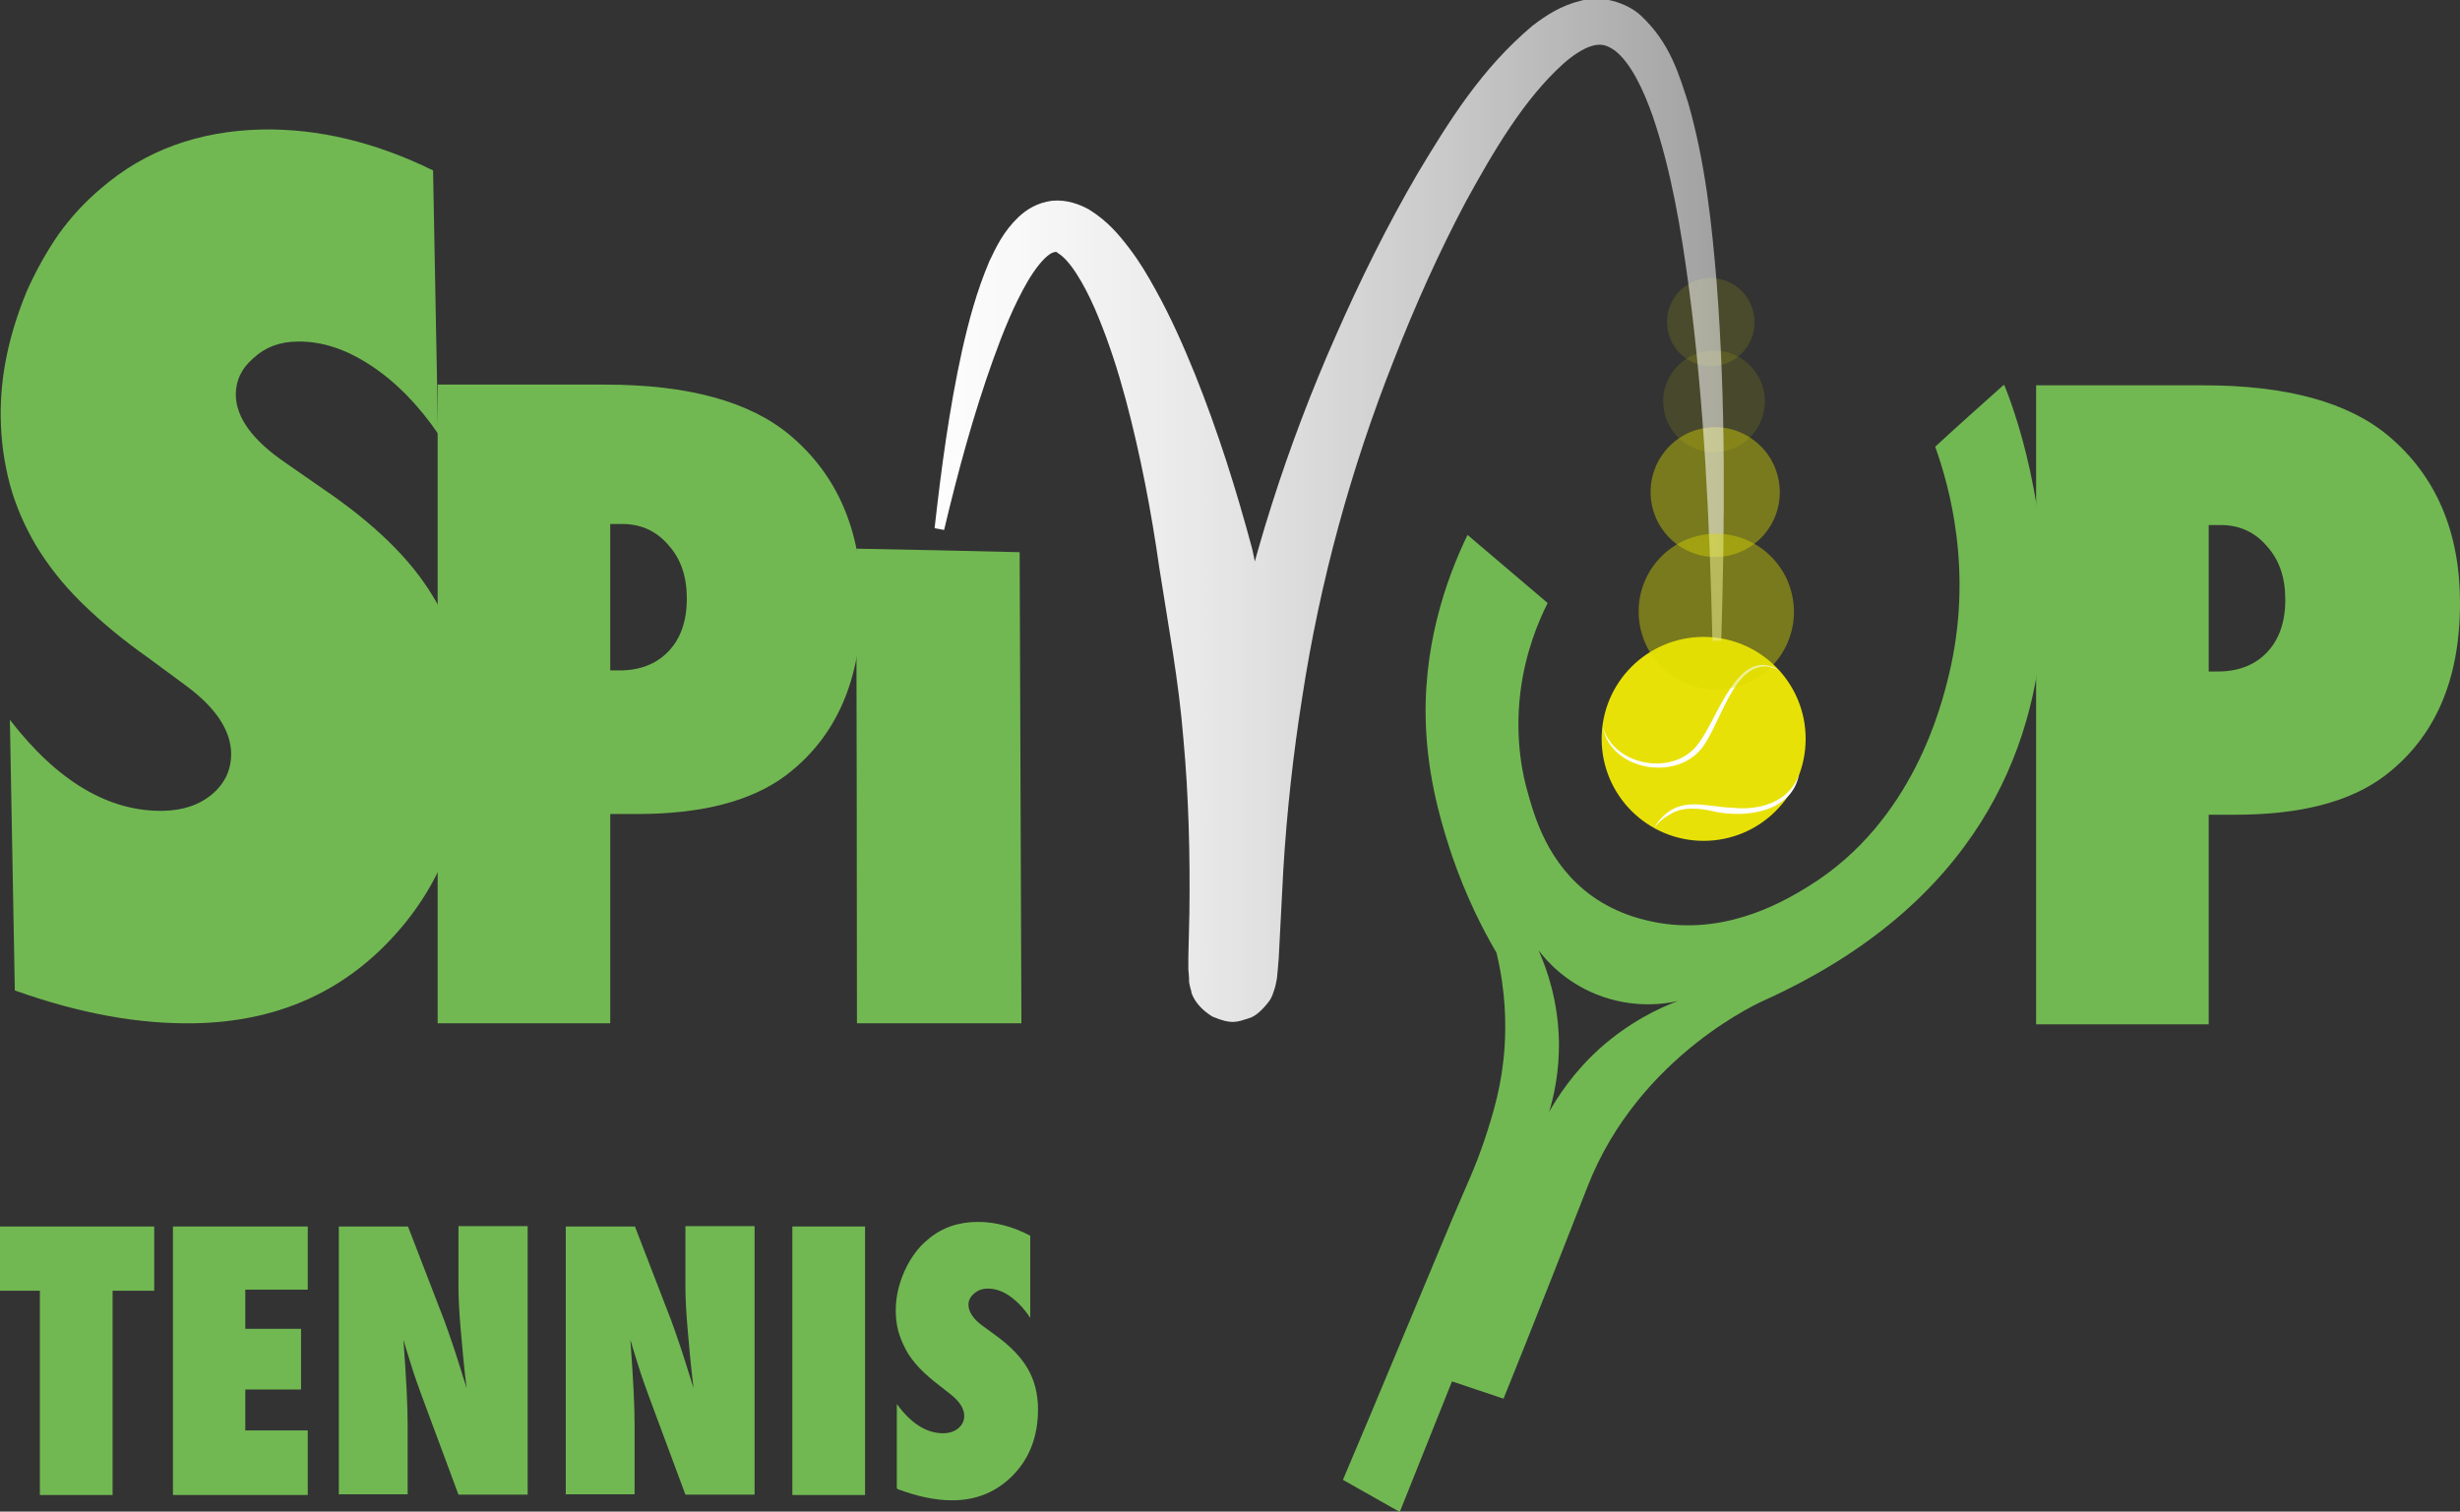 <?xml version="1.0" encoding="UTF-8"?>
<svg id="Livello_2" data-name="Livello 2" xmlns="http://www.w3.org/2000/svg" xmlns:xlink="http://www.w3.org/1999/xlink" viewBox="0 0 69.7 42.84">
  <rect x="0" y="0" width="69.7" height="42.84" fill="#333333" stroke="none"/>
  <defs>
    <style>
      .cls-1 {
        fill: #e8e107;
      }

      .cls-2 {
        fill: #fff;
      }

      .cls-3 {
        fill: #71b852;
      }

      .cls-4 {
        fill: url(#Sfumatura_senza_nome_101);
      }

      .cls-5 {
        opacity: .13;
      }

      .cls-5, .cls-6, .cls-7 {
        fill: #dada00;
      }

      .cls-6 {
        opacity: .14;
      }

      .cls-7 {
        opacity: .42;
      }
    </style>
    <linearGradient id="Sfumatura_senza_nome_101" data-name="Sfumatura senza nome 101" x1="25.26" y1="14.48" x2="50.04" y2="14.48" gradientUnits="userSpaceOnUse">
      <stop offset="0" stop-color="#fff"/>
      <stop offset=".14" stop-color="#fff" stop-opacity=".97"/>
      <stop offset=".35" stop-color="#fff" stop-opacity=".89"/>
      <stop offset=".61" stop-color="#fff" stop-opacity=".75"/>
      <stop offset=".9" stop-color="#fff" stop-opacity=".57"/>
      <stop offset="1" stop-color="#fff" stop-opacity=".5"/>
    </linearGradient>
  </defs>
  <g id="Livello_1-2" data-name="Livello 1">
    <g>
      <path class="cls-3" d="M.42,28.07l-.14-7.67c1.35,1.75,2.8,2.6,4.33,2.58,.58-.01,1.05-.17,1.41-.48,.36-.31,.53-.69,.53-1.14-.01-.65-.42-1.28-1.23-1.89l-1.11-.82c-.74-.52-1.37-1.05-1.9-1.57-.53-.52-.95-1.06-1.29-1.62-.33-.56-.58-1.14-.74-1.73-.16-.6-.25-1.23-.26-1.89-.02-1.14,.22-2.33,.74-3.59,.26-.58,.56-1.12,.9-1.61,.35-.49,.75-.92,1.2-1.3,1.25-1.08,2.77-1.63,4.56-1.67,1.6-.03,3.22,.36,4.85,1.16l.14,7.46c-.56-.82-1.2-1.47-1.9-1.93-.71-.47-1.4-.69-2.07-.68-.52,0-.94,.17-1.26,.47-.34,.29-.5,.64-.5,1.04,.01,.65,.48,1.29,1.4,1.92l1.08,.75c1.44,.98,2.47,1.98,3.1,3.03,.64,1.04,.98,2.27,1,3.68,.04,2.4-.66,4.4-2.13,5.99-1.46,1.59-3.34,2.4-5.62,2.44-1.58,.03-3.27-.28-5.09-.93Z"/>
      <path class="cls-3" d="M17.29,29h-4.89V10.9h4.74c2.36,0,4.11,.48,5.25,1.44,1.34,1.13,2.02,2.71,2.02,4.73,0,2.2-.72,3.83-2.15,4.91-.98,.73-2.38,1.09-4.21,1.09h-.76v5.93Zm0-10h.22c.59,.01,1.07-.17,1.42-.53,.35-.36,.53-.86,.53-1.5s-.17-1.13-.52-1.52c-.34-.4-.78-.6-1.31-.6h-.34v4.15Z"/>
      <path class="cls-3" d="M28.94,29h-4.66c0-4.48-.01-8.97-.02-13.45,1.54,.03,3.09,.06,4.63,.1,.02,4.45,.03,8.9,.05,13.36Z"/>
      <path class="cls-3" d="M56.77,10.91c-.65,.58-1.3,1.16-1.94,1.75,.4,1.11,1.09,3.56,.39,6.46-.21,.87-1.01,4.15-3.95,5.98-.6,.37-2.24,1.39-4.24,1.06-.34-.06-1.13-.2-1.93-.77-1.24-.9-1.62-2.22-1.83-2.99-.08-.28-.37-1.37-.19-2.8,.14-1.11,.5-1.97,.77-2.51-.76-.64-1.51-1.29-2.27-1.93-.6,1.24-1.31,3.22-1.17,5.6,.09,1.56,.52,2.85,.73,3.49,.4,1.16,.87,2.09,1.26,2.75,.27,1.12,.27,2.05,.23,2.67-.07,1.06-.31,1.85-.56,2.61-.28,.84-.52,1.31-.92,2.26-.55,1.32-1.1,2.64-1.65,3.95-.48,1.15-.96,2.3-1.45,3.45l1.61,.91,1.48-3.7,1.46,.49s.91-2.24,2.38-6.01c1.47-3.77,5.03-5.29,5.03-5.29,11.95-5.43,6.78-17.42,6.78-17.42Zm-12.89,20.64c.15-.48,.3-1.18,.29-2.02-.02-1.16-.34-2.07-.58-2.6,.22,.29,.74,.89,1.64,1.25,1.04,.42,1.97,.27,2.31,.19-.54,.2-1.38,.6-2.22,1.35-.73,.66-1.18,1.35-1.45,1.83Z"/>
      <path class="cls-3" d="M62.58,29.03h-4.89V10.92h4.74c2.36,0,4.11,.48,5.25,1.44,1.34,1.13,2.02,2.71,2.02,4.73,0,2.2-.72,3.83-2.15,4.91-.98,.73-2.38,1.09-4.21,1.09h-.76v5.93Zm0-10h.22c.59,.01,1.07-.17,1.42-.53,.35-.36,.53-.86,.53-1.5s-.17-1.13-.52-1.52c-.34-.4-.78-.6-1.31-.6h-.34v4.15Z"/>
      <g>
        <circle class="cls-1" cx="48.27" cy="20.94" r="2.89"/>
        <path class="cls-2" d="M50.42,19c-1.2-.6-1.61,1.4-2.17,2.16-.72,1.01-2.63,.68-2.84-.57,.31,1.14,2.05,1.43,2.72,.47,.55-.71,1.13-2.82,2.3-2.05h0Z"/>
        <path class="cls-2" d="M50.97,21.96c-.21,1.06-1.51,1.23-2.4,1.04-.41-.1-.86-.14-1.2,.05-.19,.1-.38,.24-.5,.42,.1-.2,.27-.38,.46-.5,.53-.33,1.16-.09,1.73-.08,.77,.09,1.63-.14,1.91-.94h0Z"/>
      </g>
      <g>
        <path class="cls-3" d="M3.19,42.37H1.13v-5.79H0v-1.82H4.37v1.82h-1.18v5.79Z"/>
        <path class="cls-3" d="M4.9,42.37v-7.61h3.82v1.79h-1.77v1.11h1.58v1.72h-1.58v1.16h1.77v1.83h-3.82Z"/>
        <path class="cls-3" d="M9.6,42.37v-7.61h1.96l1.03,2.67c.06,.16,.12,.34,.19,.54s.15,.44,.23,.7l.21,.67c-.08-.66-.13-1.23-.17-1.7-.04-.47-.06-.86-.06-1.18v-1.71h1.96v7.61h-1.96l-1.04-2.8c-.11-.3-.21-.58-.29-.84s-.16-.51-.23-.75c.04,.54,.07,1,.09,1.4s.03,.75,.03,1.04v1.94h-1.96Z"/>
        <path class="cls-3" d="M16.03,42.37v-7.61h1.96l1.03,2.67c.06,.16,.12,.34,.19,.54s.15,.44,.23,.7l.21,.67c-.08-.66-.13-1.23-.17-1.7-.04-.47-.06-.86-.06-1.18v-1.71h1.96v7.61h-1.96l-1.04-2.8c-.11-.3-.21-.58-.29-.84s-.16-.51-.23-.75c.04,.54,.07,1,.09,1.4s.03,.75,.03,1.04v1.94h-1.96Z"/>
        <path class="cls-3" d="M24.51,42.37h-2.06v-7.61h2.06v7.61Z"/>
        <path class="cls-3" d="M25.41,42.18v-2.39c.4,.55,.84,.83,1.31,.83,.18,0,.32-.05,.43-.14,.11-.09,.17-.21,.17-.35,0-.2-.12-.4-.37-.6l-.33-.26c-.22-.17-.41-.33-.57-.5-.16-.17-.29-.34-.38-.51s-.17-.36-.22-.54c-.05-.19-.07-.38-.07-.59,0-.36,.08-.73,.25-1.11,.08-.18,.18-.35,.29-.5,.11-.15,.23-.28,.38-.4,.39-.33,.86-.49,1.41-.49,.49,0,.98,.13,1.48,.39v2.33c-.17-.26-.36-.46-.57-.61-.21-.15-.42-.22-.63-.22-.16,0-.29,.05-.39,.14-.11,.09-.16,.2-.16,.32,0,.2,.14,.41,.42,.61l.33,.24c.43,.31,.74,.63,.93,.96,.19,.33,.29,.71,.29,1.15,0,.75-.23,1.37-.69,1.85s-1.04,.73-1.74,.73c-.48,0-1-.11-1.55-.32Z"/>
      </g>
      <ellipse class="cls-7" cx="48.6" cy="13.94" rx="1.83" ry="1.84" transform="translate(-1.72 9) rotate(-10.39)"/>
      <ellipse class="cls-5" cx="48.56" cy="11.37" rx="1.44" ry="1.44" transform="translate(-1.25 8.95) rotate(-10.39)"/>
      <ellipse class="cls-6" cx="48.47" cy="9.13" rx="1.24" ry="1.25" transform="translate(-.85 8.89) rotate(-10.39)"/>
      <path class="cls-4" d="M48.52,18.19c-.08-3.36-.23-6.73-.67-10.05-.22-1.65-.5-3.31-1.02-4.84-.26-.74-.62-1.52-1.08-1.87-.23-.16-.39-.2-.64-.13-.25,.07-.55,.27-.82,.51-1.11,1-1.97,2.47-2.75,3.89-.77,1.45-1.45,2.97-2.05,4.51-1.22,3.09-2.09,6.27-2.59,9.53-.26,1.63-.44,3.27-.54,4.92l-.13,2.51-.03,.35-.02,.21-.03,.15-.02,.09s-.05,.16-.08,.24l-.06,.12s-.28,.42-.58,.52c-.35,.11-.5,.2-1.06-.04-.57-.35-.62-.79-.59-.69-.03-.09-.07-.27-.07-.29v-.11s-.02-.25-.02-.25v-.35s.03-1.26,.03-1.26c.02-1.65-.02-3.29-.17-4.92-.13-1.63-.43-3.22-.68-4.83-.23-1.62-.54-3.24-.96-4.81-.21-.78-.46-1.56-.76-2.29-.28-.7-.69-1.47-1.06-1.77l-.14-.1s-.07-.01-.18,.06c-.21,.14-.44,.45-.63,.77-.39,.67-.7,1.44-.98,2.22-.56,1.56-1,3.19-1.39,4.83l-.27-.05c.19-1.68,.41-3.36,.78-5.04,.19-.84,.41-1.67,.77-2.52,.2-.42,.4-.85,.83-1.26,.21-.2,.53-.41,.95-.46,.41-.04,.78,.1,1.05,.25,.53,.33,.85,.72,1.14,1.1,.29,.38,.52,.77,.74,1.17,.44,.79,.79,1.59,1.12,2.4,.65,1.62,1.17,3.27,1.62,4.95,.77,3.41,.83,6.93,.69,10.36l-.07,1.26v.28s-.01,.08-.01,.07v-.03s-.03-.15-.06-.21c.02,.11-.01-.32-.58-.66-.56-.22-.69-.14-1.03-.04-.29,.09-.55,.49-.55,.49l-.05,.09s-.05,.15-.06,.16h0s0,.03,0,.01v-.1s.04-.28,.04-.28l.22-2.53c.17-1.71,.41-3.41,.73-5.1,.65-3.38,1.72-6.7,3.1-9.82,.69-1.57,1.45-3.11,2.32-4.6,.89-1.48,1.8-2.96,3.25-4.18,.38-.29,.8-.57,1.37-.71,.56-.17,1.31,.05,1.71,.43,.82,.77,1.07,1.65,1.34,2.49,.48,1.69,.66,3.39,.8,5.08,.26,3.39,.23,6.76,.13,10.14h-.27Z"/>
      <ellipse class="cls-7" cx="48.63" cy="17.33" rx="2.2" ry="2.21" transform="translate(-2.33 9.06) rotate(-10.39)"/>
    </g>
  </g>
</svg>